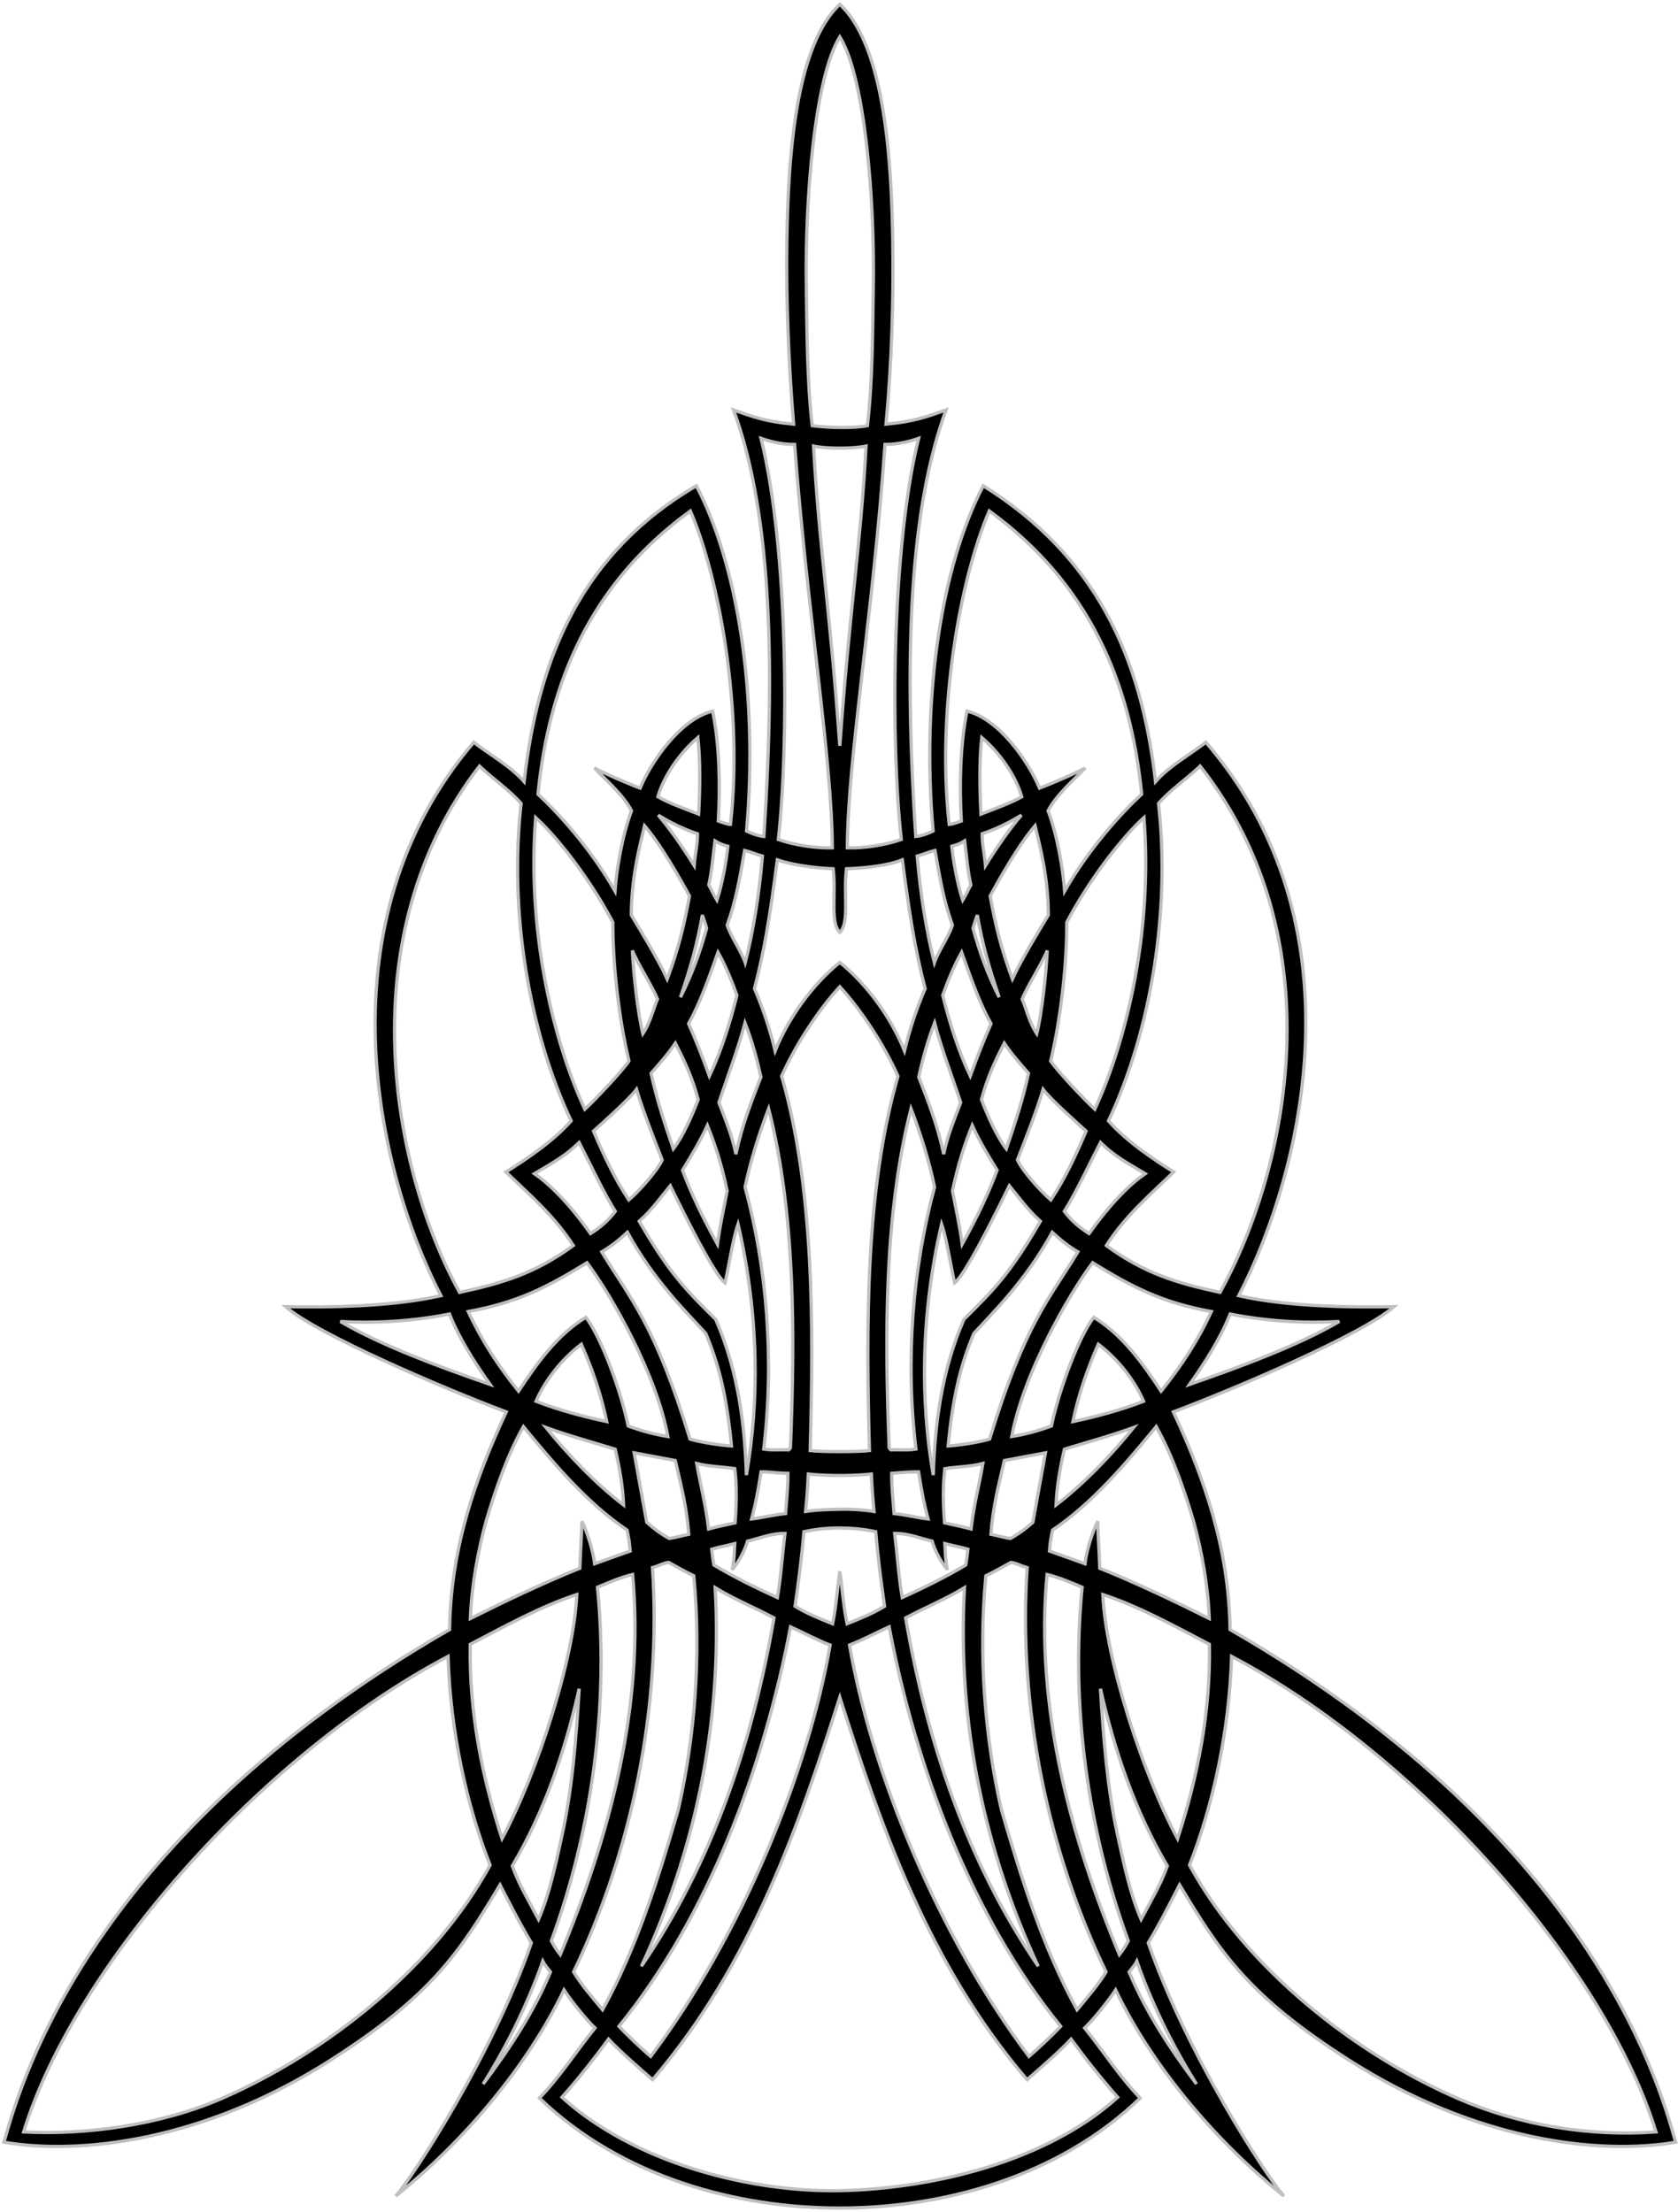 <?xml version="1.0" encoding="UTF-8"?>
<svg xmlns="http://www.w3.org/2000/svg" xmlns:xlink="http://www.w3.org/1999/xlink" width="516pt" height="680pt" viewBox="0 0 516 680" version="1.1">
<g id="surface1">
<path style=" stroke:none;fill-rule:nonzero;fill:rgb(0%,0%,0%);fill-opacity:1;" d="M 378.25 501.012 C 377.93 476.371 370.473 454.73 360.816 434.09 C 379.488 427.086 419.125 410.199 428.66 401.734 C 416.926 401.949 396.852 401.949 380.91 398.371 C 400.977 359.602 419 284 370.812 228.215 C 366.125 231.875 359.449 235.574 355.336 240.328 C 350.926 201.75 337 171 302.363 149.344 C 289.602 173.699 283.273 213.848 286.938 255.504 C 285.477 256.199 283.414 257.023 281.609 257.176 C 277.773 199 280.039 155.793 290.918 126.047 C 285.199 128.047 281.074 129.645 272.457 130.41 C 274.25 111.5 274.797 92.125 274.543 74.629 C 274.199 51.047 272.391 14.473 258.25 1.332 C 244.109 14.473 242.301 51.047 241.957 74.629 C 241.703 92.125 242.5 111.75 244.043 130.41 C 235.426 129.645 231.301 128.047 225.582 126.047 C 236.461 155.793 238.727 199 234.891 257.176 C 233.09 257.023 231.023 256.199 229.562 255.504 C 233.227 213.848 226.898 173.699 214.137 149.344 C 179 170 165.574 201.75 161.164 240.328 C 157.051 235.574 150.375 231.875 145.688 228.215 C 98.5 283.5 115.523 359.602 135.59 398.371 C 119.648 401.949 99.574 401.949 87.84 401.734 C 97.375 410.199 137.012 427.086 155.684 434.09 C 146.027 454.73 138.57 476.371 138.25 501.012 C 23.672 566.949 4.973 646.152 1.207 658.633 C 24.773 662.652 62.723 658.25 101.629 633.41 C 132.684 613.586 141.254 600.352 153.77 579.504 C 156.566 584.895 159.457 590.738 163.402 597.34 C 151.688 631.164 127.559 668.496 121.699 675.184 C 142.559 658.438 162.121 635.418 173.438 611.816 C 175.75 615.352 180.426 621.125 182.961 623.516 C 177.211 630.641 172.395 638.27 165.879 645.062 C 191.262 669.531 226.871 678.902 258.25 678.879 C 289.629 678.859 325.238 669.531 350.621 645.062 C 344.105 638.27 339.289 630.641 333.539 623.516 C 336.074 621.125 340.75 615.352 343.062 611.816 C 354.379 635.418 373.941 658.438 394.801 675.184 C 388.941 668.496 364.812 631.164 353.098 597.34 C 357.043 590.738 359.934 584.895 362.73 579.504 C 375.246 600.352 383.816 613.586 414.871 633.41 C 453.777 658.25 491.727 662.652 515.293 658.633 C 511.527 646.152 492.824 566.949 378.25 501.012 Z M 367.004 467.617 C 369.574 477.066 371.484 487.508 371.855 497.629 C 361.824 492.605 349.102 486.52 338.195 482.164 C 338 476.859 337.727 473.039 337.559 467.711 C 336.074 470.699 334.07 476.719 333.645 480.789 C 330.301 479.609 327.551 478.566 322.719 476.871 C 322.926 474.121 323.137 472.965 323.676 470.434 C 335.961 462.133 346.113 450.074 355.555 438.621 C 360.543 447.512 363.992 457.617 367.004 467.617 Z M 348.629 438.871 C 341.949 447.148 333.297 456.203 324.742 462.727 C 324.941 457.117 326.016 451.172 327.312 445.559 C 334.234 443.438 341.598 441.43 348.629 438.871 Z M 329.922 437.078 C 331.645 428.82 334.363 420.891 337.742 413.285 C 343.812 417.879 349.008 424.57 351.672 430.828 C 344.754 433.496 337.285 435.508 329.922 437.078 Z M 357.051 427.727 C 351.477 419.273 345.16 410.359 336.336 405.008 C 331.812 410.887 325.762 426.84 323.324 438.426 C 319.371 439.871 315.414 440.984 311.129 441.664 C 314.57 422.73 328.375 398.375 335.988 388.23 C 348.449 395.883 357.25 400.41 372.512 403.246 C 368.367 412.172 363.398 419.781 357.051 427.727 Z M 185.035 384.895 C 187.852 383.25 190.602 381.051 192.93 378.875 C 201.051 393.699 211.004 403.379 217.027 409.961 C 221.18 419.879 223.461 429.312 224.941 444.566 C 221.312 444.332 215.594 443.465 212.188 442.461 C 201.324 406.898 193.898 399.477 185.035 384.895 Z M 211.789 471.723 C 209.988 472.074 207.129 472.871 205.762 472.992 C 203.234 471.594 200.988 469.945 198.883 468.035 C 197.594 460.883 196.301 453.727 195.012 446.68 C 199.188 447.469 203.477 448.258 207.652 449.043 C 209.488 456.969 211.16 463.246 211.789 471.723 Z M 220.797 292.785 C 223.094 296.863 225.082 301.711 226.605 306.008 C 224.48 314.578 221.695 323.367 218.145 330.836 C 215.625 323.852 213.699 319.176 211.75 314.746 C 215.352 308.176 217.551 301.852 220.797 292.785 Z M 217.957 272.094 C 218.926 267.75 219.199 263.762 219.859 258.539 C 221.125 259.363 222.363 259.773 223.824 260.18 C 223.324 264.723 222.227 271.324 220.465 276.781 C 219.477 275.176 218.926 273.801 217.957 272.094 Z M 304.75 314.746 C 302.801 319.176 300.875 323.852 298.355 330.836 C 294.805 323.367 292.02 314.578 289.895 306.008 C 291.418 301.711 293.406 296.863 295.703 292.785 C 298.949 301.852 301.148 308.176 304.75 314.746 Z M 292.676 260.18 C 294.137 259.773 295.375 259.363 296.641 258.539 C 297.301 263.762 297.574 267.75 298.543 272.094 C 297.574 273.801 297.023 275.176 296.035 276.781 C 294.273 271.324 293.176 264.723 292.676 260.18 Z M 323.145 368.926 C 320.016 366.309 314.074 359.602 312.883 356.598 C 315.449 349.977 318.75 341.727 320.762 334.926 C 322.875 337.875 332.5 346.398 333.992 347.766 C 330.789 355.254 327.586 362.184 323.145 368.926 Z M 338.41 351.266 C 342.566 355.309 345.426 356.852 352.148 360.852 C 347.625 364 341.852 369.5 334.906 379.273 C 332.152 377.527 329.641 375.551 327.289 372.43 C 330.852 366.75 334.426 359.051 338.41 351.266 Z M 290.562 474.582 C 293.312 475.32 295.156 475.566 297.637 476.312 C 297.438 477.715 297.301 479.637 296.961 481.18 C 290.484 485.059 284.148 488.082 277.449 491.188 C 276.398 485.137 275.988 478.539 275.121 471.453 C 279.426 471.414 283.391 473.102 286.629 473.828 C 287.566 477.027 289.352 480.207 291.34 482.621 C 290.621 479.125 290.672 476.164 290.562 474.582 Z M 274.93 465.348 C 274.582 460.512 274.199 457.551 274.211 452.973 C 277.25 452.75 279.383 452.531 282.461 452.52 C 283.551 459.551 284.32 463 285.387 467.016 C 282.012 466.629 279.426 465.859 274.93 465.348 Z M 289.543 376.355 C 291.102 380.746 292.352 389.301 293.555 394.434 C 296.75 392.051 305.824 373.898 310.383 364.559 C 313.176 367.93 315.891 371.863 319.934 375.484 C 310.5 391.773 305.387 396.781 296.43 405.629 C 289.324 421.75 287.398 439.074 286.988 453.527 C 283.055 431.102 283 404.699 289.543 376.355 Z M 316.281 329.992 C 314.555 337.918 312.426 344.477 309.449 353.23 C 306.465 349.391 303.625 342.824 301.805 338.078 C 303.625 331.273 305.824 326.602 308.824 320.723 C 311.188 324.262 313.938 327.285 316.281 329.992 Z M 314.328 307.172 C 315.965 303.098 320.402 296.32 322.035 292.242 C 321.773 298.824 320.332 311.77 318.816 317.828 C 316.551 314.5 315.441 309.699 314.328 307.172 Z M 306.617 359.785 C 304.148 366.391 300.977 373.309 295.879 382.547 C 295.102 376.648 294 371.977 292.898 366.113 C 294.785 357.309 296.57 352.051 298.969 346.012 C 301.426 351.352 303.848 355.18 306.617 359.785 Z M 311.32 301.023 C 307.75 291.398 306.102 284.25 304.477 275.48 C 310.5 264.449 314.898 257.848 318.289 253.863 C 319.914 260.738 322.324 269.676 322.367 281.352 C 319.199 286.645 314.074 294.977 311.32 301.023 Z M 303.043 266.137 C 302.801 262.801 301.977 259.5 302.012 256.348 C 306.078 255.012 310.359 252.934 314.09 250.609 C 310.363 254.961 306.375 260.738 303.043 266.137 Z M 301.66 250.301 C 301.301 243.812 301.043 234.352 301.895 226.762 C 307.301 231.355 312.305 238.379 314.199 244.973 C 310.637 246.988 306.238 248.5 301.66 250.301 Z M 307.25 306.621 C 303.762 299.648 301.289 293.051 299.215 285.398 C 299.5 284.113 300.242 282.27 300.527 281.324 C 302.031 289.969 304.039 297.176 307.25 306.621 Z M 295.422 338.988 C 293.461 344.164 291.25 349.426 290.203 354.848 C 288.227 345.574 285.41 338.645 282.52 331.176 C 283.816 325.23 285.223 320.109 287.398 314.488 C 289.602 322.75 292.746 330.855 295.422 338.988 Z M 287.387 364.98 C 280.668 389.867 278.324 417.898 281.664 445.523 C 279.246 445.973 276.496 445.656 273.965 445.773 C 273.633 445.445 273.305 445.227 273.41 444.676 C 272.059 410.254 271.91 373.129 280.141 340.863 C 283 348.324 285.703 356.848 287.387 364.98 Z M 267.363 445.98 C 264.203 446.406 252.297 446.406 249.137 445.98 C 250.172 407.707 250.445 365.891 240.359 330.871 C 244.801 320.879 252.043 310.102 258.25 303.379 C 264.457 310.102 271.699 320.879 276.141 330.871 C 266.055 365.891 266.328 407.707 267.363 445.98 Z M 268.766 464.715 C 265.207 464.148 261.637 463.934 258.25 464.023 C 254.863 464.113 251.293 464.148 247.734 464.715 C 248.082 460.648 248.352 458.301 248.559 453.199 C 255.5 453.949 264.531 453.629 267.941 453.199 C 268.148 458.301 268.418 460.648 268.766 464.715 Z M 243.09 444.676 C 243.195 445.227 242.867 445.445 242.535 445.773 C 240.004 445.656 237.254 445.973 234.836 445.523 C 238.176 417.898 235.832 389.867 229.113 364.98 C 230.797 356.848 233.5 348.324 236.359 340.863 C 244.59 373.129 244.441 410.254 243.09 444.676 Z M 229.871 473.828 C 233.109 473.102 237.074 471.414 241.379 471.453 C 240.512 478.539 240.102 485.137 239.051 491.188 C 232.352 488.082 226.016 485.059 219.539 481.18 C 219.199 479.637 219.062 477.715 218.863 476.312 C 221.344 475.566 223.188 475.32 225.938 474.582 C 225.828 476.164 225.879 479.125 225.16 482.621 C 227.148 480.207 228.934 477.027 229.871 473.828 Z M 207.676 320.723 C 210.676 326.602 212.875 331.273 214.695 338.078 C 212.875 342.824 210.039 349.391 207.051 353.23 C 204.074 344.477 201.945 337.918 200.215 329.992 C 202.562 327.285 205.312 324.262 207.676 320.723 Z M 197.684 317.828 C 196.168 311.77 194.727 298.824 194.465 292.242 C 196.098 296.32 200.535 303.098 202.172 307.172 C 201.059 309.699 199.949 314.5 197.684 317.828 Z M 217.531 346.012 C 219.93 352.051 221.715 357.309 223.602 366.113 C 222.5 371.977 221.398 376.648 220.621 382.547 C 215.523 373.309 212.352 366.391 209.883 359.785 C 212.652 355.18 215.074 351.352 217.531 346.012 Z M 222.945 394.434 C 224.148 389.301 225.398 380.746 226.957 376.355 C 233.5 404.699 233.445 431.102 229.512 453.527 C 229.102 439.074 227.176 421.75 220.07 405.629 C 211.113 396.781 206 391.773 196.566 375.484 C 200.609 371.863 203.324 367.93 206.117 364.559 C 210.676 373.898 219.75 392.051 222.945 394.434 Z M 231.113 467.016 C 232.18 463 232.949 459.551 234.039 452.52 C 237.117 452.531 239.5 453 242.289 452.973 C 242.301 457.551 241.918 460.512 241.57 465.348 C 237.074 465.859 234.488 466.629 231.113 467.016 Z M 226.297 354.848 C 225.25 349.426 223.039 344.164 221.078 338.988 C 223.754 330.855 226.898 322.75 229.102 314.488 C 231.277 320.109 232.684 325.23 233.98 331.176 C 231.09 338.645 228.273 345.574 226.297 354.848 Z M 209.25 306.621 C 212.461 297.176 214.469 289.969 215.973 281.324 C 216.258 282.27 217 284.113 217.285 285.398 C 215.211 293.051 212.738 299.648 209.25 306.621 Z M 213.457 266.137 C 210.125 260.738 206.137 254.961 202.41 250.609 C 206.141 252.934 210.422 255.012 214.488 256.348 C 214.523 259.5 213.699 262.801 213.457 266.137 Z M 214.84 250.301 C 210.262 248.5 205.863 246.988 202.301 244.973 C 204.195 238.379 209.199 231.355 214.605 226.762 C 215.457 234.352 215.199 243.812 214.84 250.301 Z M 212.023 275.48 C 210.398 284.25 208.75 291.398 205.18 301.023 C 202.426 294.977 197.301 286.645 194.133 281.352 C 194.176 269.676 196.59 260.738 198.211 253.863 C 201.602 257.848 206 264.449 212.023 275.48 Z M 195.738 334.926 C 197.75 341.727 201.051 349.977 203.617 356.598 C 202.426 359.602 196.484 366.309 193.355 368.926 C 188.914 362.184 185.711 355.254 182.508 347.766 C 184 346.398 193.625 337.875 195.738 334.926 Z M 189.211 372.43 C 186.859 375.551 184.348 377.527 181.594 379.273 C 174.648 369.5 168.875 364 164.352 360.852 C 171.074 356.852 173.934 355.309 178.09 351.266 C 182.074 359.051 185.648 366.75 189.211 372.43 Z M 225.957 451.531 C 226.266 454.395 226.762 458.766 226.047 468.203 C 223.602 468.773 220.652 469.336 217.898 470.094 C 217.051 462.723 215.43 456.773 214.246 449.949 C 218.102 450.953 222.281 450.953 225.957 451.531 Z M 219.922 488.145 C 225.738 491.688 231.973 494.215 238.008 497.43 C 231.359 536.121 218.805 573.059 197.227 604.543 C 213.539 569.406 222.281 530.172 219.922 488.145 Z M 243.086 500.172 C 247.258 502.059 251.207 504.223 255.27 505.777 C 248.625 544.402 228.273 594.727 200.09 632.273 C 197.613 630.203 192.25 625.113 190.336 622.992 C 217.898 589.055 234.922 543.289 243.086 500.172 Z M 244.484 493.852 C 245.504 486.707 246.426 480.051 247.215 470.93 C 250.809 470.129 254.684 469.754 258.25 469.785 C 261.816 469.816 265.691 470.129 269.285 470.93 C 270.074 480.051 270.992 486.707 272.016 493.852 C 268.012 496.277 264.328 497.68 260.484 499.234 C 259.352 493.801 259.035 488.574 258.25 483.129 C 257.465 488.574 257.148 493.801 256.016 499.234 C 252.172 497.68 248.488 496.277 244.484 493.852 Z M 273.414 500.172 C 281.578 543.289 298.602 589.055 326.164 622.992 C 324.25 625.113 318.887 630.203 316.41 632.273 C 288.227 594.727 267.875 544.402 261.23 505.777 C 265.293 504.223 269.242 502.059 273.414 500.172 Z M 278.492 497.43 C 284.527 494.215 290.762 491.688 296.578 488.145 C 294.219 530.172 302.961 569.406 319.273 604.543 C 297.695 573.059 285.141 536.121 278.492 497.43 Z M 290.453 468.203 C 289.738 458.766 290.234 454.395 290.543 451.531 C 294.219 450.953 298.398 450.953 302.254 449.949 C 301.07 456.773 299.449 462.723 298.602 470.094 C 295.848 469.336 292.898 468.773 290.453 468.203 Z M 291.559 444.566 C 293.039 429.312 295.32 419.879 299.473 409.961 C 305.496 403.379 315.449 393.699 323.57 378.875 C 325.898 381.051 328.648 383.25 331.465 384.895 C 322.602 399.477 315.176 406.898 304.312 442.461 C 300.906 443.465 295.188 444.332 291.559 444.566 Z M 308.848 449.043 C 313.023 448.258 317.312 447.469 321.488 446.68 C 320.199 453.727 318.906 460.883 317.617 468.035 C 315.512 469.945 313.266 471.594 310.738 472.992 C 309.371 472.871 306.512 472.074 304.715 471.723 C 305.34 463.246 307.012 456.969 308.848 449.043 Z M 411.848 406.293 C 398.785 413.938 380.176 420.645 365.785 425.656 C 370.707 418.703 375.242 411.594 378.289 403.992 C 389.977 406.352 401.949 406.883 411.848 406.293 Z M 356.254 247.035 C 359.727 243 364.676 239.699 369.059 235.543 C 411 289 396.027 359.602 375.184 397.352 C 362.09 394.523 352.012 391.582 340.203 382.941 C 345.977 373.898 353.676 367.301 360.945 360.328 C 355.324 356.852 346.523 351.074 340.863 344.605 C 353.949 316.977 360 279.852 356.254 247.035 Z M 336.66 341.047 C 333.789 338.414 325.41 329.625 323.09 326.223 C 326.699 310.98 328.094 294.148 328.043 283.582 C 334.426 271.324 344.602 257.848 351.777 251.352 C 354.5 285.898 346.578 319.613 336.66 341.047 Z M 304.207 157.09 C 334.754 179.309 347.625 209.449 351.07 244.176 C 345.316 249.488 334.977 260.598 327.387 273.957 C 326.93 267.469 325.172 256.824 322.293 249.277 C 324.816 244.359 330.73 239.328 333.727 236.105 C 331.262 237.5 323.699 240.801 319.66 242.309 C 316.219 234.074 307.199 221 297.352 218.637 C 295.191 229.207 295.023 241.969 295.617 252.414 C 294.688 252.762 292.762 253.449 291.879 253.473 C 287.949 217.973 295.375 177.551 304.207 157.09 Z M 287.516 261.469 C 289.051 270.223 290.219 277.078 292.887 284.438 C 291.586 288.293 288.629 292.262 287.324 296.008 C 284.789 285.898 283 274.613 282.047 263.211 C 283.695 262.762 285.887 261.836 287.516 261.469 Z M 282.48 134.773 C 273.926 169.301 273.926 229.25 277.16 258.102 C 272.273 259.828 265.73 260.801 260.559 260.672 C 260.727 232.473 268.5 188.75 272.152 136.641 C 276.398 136.699 280.523 135.473 282.48 134.773 Z M 258.25 229.297 C 255.051 185.023 251.926 168.75 250.176 137.145 C 254.25 138 262.25 138 266.324 137.145 C 264.574 168.75 261.449 185.023 258.25 229.297 Z M 258.25 11.332 C 266.023 23.879 268.977 61.496 268.547 88.297 C 268.336 101.719 268.336 117.008 266.742 130.875 C 262.25 131.75 254.5 131.5 249.758 130.875 C 248.164 117.008 248.164 101.719 247.953 88.297 C 247.523 61.496 250.477 23.879 258.25 11.332 Z M 234.02 134.773 C 235.977 135.473 240.102 136.699 244.348 136.641 C 248.25 188.5 255.773 232.473 255.941 260.672 C 250.77 260.801 244.227 259.828 239.34 258.102 C 242.574 229.25 242.574 169.301 234.02 134.773 Z M 239.039 264.359 C 243.5 265.898 250.289 266.898 256.207 267.105 C 257.164 274.875 255.184 283.684 258.25 286.664 C 261.316 283.684 259.336 274.875 260.293 267.105 C 266.211 266.898 273 266.148 277.461 264.359 C 279.699 281.352 281.352 291.949 284.496 303.941 C 281.625 310.648 279.699 316.699 278.137 323.109 C 273.926 312.574 266.301 302.344 258.25 295.902 C 250.199 302.344 242.574 312.574 238.363 323.109 C 236.801 316.699 234.875 310.648 232.004 303.941 C 235.148 291.949 236.801 281.352 239.039 264.359 Z M 234.453 263.211 C 233.5 274.613 231.711 285.898 229.176 296.008 C 227.871 292.262 224.914 288.293 223.613 284.438 C 226.281 277.078 227.449 270.223 228.984 261.469 C 230.613 261.836 232.805 262.762 234.453 263.211 Z M 212.293 157.09 C 221.125 177.551 228.551 217.973 224.621 253.473 C 223.738 253.449 221.812 252.762 220.883 252.414 C 221.477 241.969 221.309 229.207 219.148 218.637 C 209.301 221 200.281 234.074 196.84 242.309 C 192.801 240.801 185.238 237.5 182.773 236.105 C 185.77 239.328 191.684 244.359 194.207 249.277 C 191.328 256.824 189.57 267.469 189.113 273.957 C 181.523 260.598 171.184 249.488 165.43 244.176 C 168.875 209.449 181.746 179.309 212.293 157.09 Z M 164.723 251.352 C 171.898 257.848 182.074 271.324 188.457 283.582 C 188.406 294.148 189.801 310.98 193.41 326.223 C 191.09 329.625 182.711 338.414 179.84 341.047 C 169.922 319.613 162 285.898 164.723 251.352 Z M 147.438 235.543 C 151.824 239.699 156.773 243 160.246 247.035 C 156.5 279.852 162.551 316.977 175.637 344.605 C 169.977 351.074 161.176 356.852 155.555 360.328 C 162.824 367.301 170.523 373.898 176.297 382.941 C 164.488 391.582 154.41 394.523 141.316 397.352 C 120.473 359.602 107 288 147.438 235.543 Z M 104.652 406.293 C 114.551 406.883 126.523 406.352 138.211 403.992 C 141.258 411.594 145.793 418.703 150.715 425.656 C 136.324 420.645 117.715 413.938 104.652 406.293 Z M 143.988 403.246 C 159.25 400.41 168.051 395.883 180.512 388.23 C 188.125 398.375 201.93 422.73 205.371 441.664 C 201.086 440.984 197.129 439.871 193.176 438.426 C 190.738 426.84 184.688 410.887 180.164 405.008 C 171.34 410.359 165.023 419.273 159.449 427.727 C 153.102 419.781 148.133 412.172 143.988 403.246 Z M 189.188 445.559 C 190.484 451.172 191.559 457.117 191.758 462.727 C 183.203 456.203 174.551 447.148 167.871 438.871 C 174.902 441.43 182.266 443.438 189.188 445.559 Z M 164.828 430.828 C 167.492 424.57 172.688 417.879 178.758 413.285 C 182.137 420.891 184.855 428.82 186.578 437.078 C 179.215 435.508 171.746 433.496 164.828 430.828 Z M 149.496 467.617 C 152.508 457.617 155.957 447.512 160.945 438.621 C 170.387 450.074 180.539 462.133 192.824 470.434 C 193.363 472.965 193.574 474.121 193.781 476.871 C 188.949 478.566 186.199 479.609 182.855 480.789 C 182.43 476.719 180.426 470.699 178.941 467.711 C 178.773 473.039 178.5 476.859 178.305 482.164 C 167.398 486.52 154.676 492.605 144.645 497.629 C 145.016 487.508 146.926 477.066 149.496 467.617 Z M 68.25 645.156 C 49.523 653.301 26.5 656.5 7.27 655.469 C 23.125 603.801 81.422 538.902 137.777 509.258 C 138.453 532.141 143.574 555.402 150.715 573.441 C 133.426 605.051 100.254 631.238 68.25 645.156 Z M 144.609 505.547 C 154.863 500.199 166.352 493.832 177.367 490.246 C 176.574 509.75 165.266 545.074 154.379 565.316 C 148.293 546.594 144.195 526.336 144.609 505.547 Z M 157.535 573.688 C 167.504 556.789 173.738 538.445 178.105 519.215 C 177.164 534.5 176.023 549.625 172.863 564.07 C 170.93 572.906 169.051 582.098 165.605 590.113 C 162.77 584.711 159.602 579.527 157.535 573.688 Z M 148.57 640.754 C 151.672 635.816 154.438 630.891 157.102 625.719 C 160.551 619.027 164.543 609.918 166.906 602.969 C 167.43 604.008 168.188 604.902 169.281 606.297 C 164.062 618.707 156.863 629.676 148.57 640.754 Z M 172.277 600.973 C 170.938 599.266 170.113 597.82 169.539 596.727 C 182.074 562.551 187.301 524.324 183.734 488 C 186.816 486.691 191.223 484.836 194.523 484.078 C 198.316 525.125 187.023 565.574 172.277 600.973 Z M 176.379 606.273 C 194.238 569.273 203.523 524.875 200.641 481.961 C 202.953 481.309 203.801 480.602 205.621 480.367 C 207.379 481.363 211.473 483.598 213.336 484.484 C 215.656 508.805 213.688 533.988 208.535 556.516 C 202.398 577.613 195.82 598.816 185.293 617.914 C 182.117 614.051 178.773 610.266 176.379 606.273 Z M 343.691 644.816 C 321.816 664.641 286.551 672.977 258.25 673.52 C 229.949 674.059 194.684 664.641 172.809 644.816 C 177.949 639 182.703 632.973 187.129 626.941 C 190.41 630.473 196.375 635.703 200.672 639.414 C 231.301 603.527 245.66 561.18 258.25 521.852 C 270.84 561.18 285.199 603.527 315.828 639.414 C 320.125 635.703 326.09 630.473 329.371 626.941 C 333.797 632.973 338.551 639 343.691 644.816 Z M 331.207 617.914 C 320.68 598.816 314.102 577.613 307.965 556.516 C 302.812 533.988 300.844 508.805 303.164 484.484 C 305.027 483.598 309.121 481.363 310.879 480.367 C 312.699 480.602 313.547 481.309 315.859 481.961 C 312.977 524.875 322.262 569.273 340.121 606.273 C 337.727 610.266 334.383 614.051 331.207 617.914 Z M 344.223 600.973 C 329.477 565.574 318.184 525.125 321.977 484.078 C 325.277 484.836 329.684 486.691 332.766 488 C 329.199 524.324 334.426 562.551 346.961 596.727 C 346.387 597.82 345.562 599.266 344.223 600.973 Z M 359.398 625.719 C 362.062 630.891 364.828 635.816 367.93 640.754 C 359.637 629.676 352.438 618.707 347.219 606.297 C 348.312 604.902 349.07 604.008 349.594 602.969 C 351.957 609.918 355.949 619.027 359.398 625.719 Z M 350.895 590.113 C 347.449 582.098 345.57 572.906 343.637 564.07 C 340.477 549.625 339.336 534.5 338.395 519.215 C 342.762 538.445 348.996 556.789 358.969 573.688 C 356.898 579.527 353.73 584.711 350.895 590.113 Z M 362.121 565.316 C 351.234 545.074 339.926 509.75 339.133 490.246 C 350.148 493.832 361.637 500.199 371.891 505.547 C 372.305 526.336 368.207 546.594 362.121 565.316 Z M 448.246 645.156 C 416.246 631.238 383.074 605.051 365.785 573.441 C 372.926 555.402 378.047 532.141 378.723 509.258 C 435.074 538.902 493.375 603.801 509.23 655.469 C 488.5 657 466.977 653.301 448.246 645.156 "/>
<path style="fill:none;stroke-width:10;stroke-linecap:butt;stroke-linejoin:miter;stroke:rgb(75%,75%,75%);stroke-opacity:1;stroke-miterlimit:4;" d="M 3782.5 1789.883 C 3779.297 2036.289 3704.727 2252.695 3608.164 2459.102 C 3794.883 2529.141 4191.25 2698.008 4286.602 2782.656 C 4169.258 2780.508 3968.516 2780.508 3809.102 2816.289 C 4009.766 3203.984 4190 3960 3708.125 4517.852 C 3661.25 4481.25 3594.492 4444.258 3553.359 4396.719 C 3509.258 4782.5 3370 5090 3023.633 5306.562 C 2896.016 5063.008 2832.734 4661.523 2869.375 4244.961 C 2854.766 4238.008 2834.141 4229.766 2816.094 4228.242 C 2777.734 4810 2800.391 5242.07 2909.18 5539.531 C 2851.992 5519.531 2810.742 5503.555 2724.57 5495.898 C 2742.5 5685 2747.969 5878.75 2745.43 6053.711 C 2741.992 6289.531 2723.906 6655.273 2582.5 6786.68 C 2441.094 6655.273 2423.008 6289.531 2419.57 6053.711 C 2417.031 5878.75 2425 5682.5 2440.43 5495.898 C 2354.258 5503.555 2313.008 5519.531 2255.82 5539.531 C 2364.609 5242.07 2387.266 4810 2348.906 4228.242 C 2330.898 4229.766 2310.234 4238.008 2295.625 4244.961 C 2332.266 4661.523 2268.984 5063.008 2141.367 5306.562 C 1790 5100 1655.742 4782.5 1611.641 4396.719 C 1570.508 4444.258 1503.75 4481.25 1456.875 4517.852 C 985 3965 1155.234 3203.984 1355.898 2816.289 C 1196.484 2780.508 995.742 2780.508 878.398 2782.656 C 973.75 2698.008 1370.117 2529.141 1556.836 2459.102 C 1460.273 2252.695 1385.703 2036.289 1382.5 1789.883 C 236.719 1130.508 49.727 338.477 12.07 213.672 C 247.734 173.477 627.227 217.5 1016.289 465.898 C 1326.836 664.141 1412.539 796.484 1537.695 1004.961 C 1565.664 951.055 1594.57 892.617 1634.023 826.602 C 1516.875 488.359 1275.586 115.039 1216.992 48.164 C 1425.586 215.625 1621.211 445.82 1734.375 681.836 C 1757.5 646.484 1804.258 588.75 1829.609 564.844 C 1772.109 493.594 1723.945 417.305 1658.789 349.375 C 1912.617 104.688 2268.711 10.977 2582.5 11.211 C 2896.289 11.406 3252.383 104.688 3506.211 349.375 C 3441.055 417.305 3392.891 493.594 3335.391 564.844 C 3360.742 588.75 3407.5 646.484 3430.625 681.836 C 3543.789 445.82 3739.414 215.625 3948.008 48.164 C 3889.414 115.039 3648.125 488.359 3530.977 826.602 C 3570.43 892.617 3599.336 951.055 3627.305 1004.961 C 3752.461 796.484 3838.164 664.141 4148.711 465.898 C 4537.773 217.5 4917.266 173.477 5152.93 213.672 C 5115.273 338.477 4928.242 1130.508 3782.5 1789.883 Z M 3670.039 2123.828 C 3695.742 2029.336 3714.844 1924.922 3718.555 1823.711 C 3618.242 1873.945 3491.016 1934.805 3381.953 1978.359 C 3380 2031.406 3377.266 2069.609 3375.586 2122.891 C 3360.742 2093.008 3340.703 2032.812 3336.445 1992.109 C 3303.008 2003.906 3275.508 2014.336 3227.188 2031.289 C 3229.258 2058.789 3231.367 2070.352 3236.758 2095.664 C 3359.609 2178.672 3461.133 2299.258 3555.547 2413.789 C 3605.43 2324.883 3639.922 2223.828 3670.039 2123.828 Z M 3486.289 2411.289 C 3419.492 2328.516 3332.969 2237.969 3247.422 2172.734 C 3249.414 2228.828 3260.156 2288.281 3273.125 2344.414 C 3342.344 2365.625 3415.977 2385.703 3486.289 2411.289 Z M 3299.219 2429.219 C 3316.445 2511.797 3343.633 2591.094 3377.422 2667.148 C 3438.125 2621.211 3490.078 2554.297 3516.719 2491.719 C 3447.539 2465.039 3372.852 2444.922 3299.219 2429.219 Z M 3570.508 2522.734 C 3514.766 2607.266 3451.602 2696.406 3363.359 2749.922 C 3318.125 2691.133 3257.617 2531.602 3233.242 2415.742 C 3193.711 2401.289 3154.141 2390.156 3111.289 2383.359 C 3145.703 2572.695 3283.75 2816.25 3359.883 2917.695 C 3484.492 2841.172 3572.5 2795.898 3725.117 2767.539 C 3683.672 2678.281 3633.984 2602.188 3570.508 2522.734 Z M 1850.352 2951.055 C 1878.516 2967.5 1906.016 2989.492 1929.297 3011.25 C 2010.508 2863.008 2110.039 2766.211 2170.273 2700.391 C 2211.797 2601.211 2234.609 2506.875 2249.414 2354.336 C 2213.125 2356.68 2155.938 2365.352 2121.875 2375.391 C 2013.242 2731.016 1938.984 2805.234 1850.352 2951.055 Z M 2117.891 2082.773 C 2099.883 2079.258 2071.289 2071.289 2057.617 2070.078 C 2032.344 2084.062 2009.883 2100.547 1988.828 2119.648 C 1975.938 2191.172 1963.008 2262.734 1950.117 2333.203 C 1991.875 2325.312 2034.766 2317.422 2076.523 2309.57 C 2094.883 2230.312 2111.602 2167.539 2117.891 2082.773 Z M 2207.969 3872.148 C 2230.938 3831.367 2250.82 3782.891 2266.055 3739.922 C 2244.805 3654.219 2216.953 3566.328 2181.445 3491.641 C 2156.25 3561.484 2136.992 3608.242 2117.5 3652.539 C 2153.516 3718.242 2175.508 3781.484 2207.969 3872.148 Z M 2179.57 4079.062 C 2189.258 4122.5 2191.992 4162.383 2198.594 4214.609 C 2211.25 4206.367 2223.633 4202.266 2238.242 4198.203 C 2233.242 4152.773 2222.266 4086.758 2204.648 4032.188 C 2194.766 4048.242 2189.258 4061.992 2179.57 4079.062 Z M 3047.5 3652.539 C 3028.008 3608.242 3008.75 3561.484 2983.555 3491.641 C 2948.047 3566.328 2920.195 3654.219 2898.945 3739.922 C 2914.18 3782.891 2934.062 3831.367 2957.031 3872.148 C 2989.492 3781.484 3011.484 3718.242 3047.5 3652.539 Z M 2926.758 4198.203 C 2941.367 4202.266 2953.75 4206.367 2966.406 4214.609 C 2973.008 4162.383 2975.742 4122.5 2985.43 4079.062 C 2975.742 4061.992 2970.234 4048.242 2960.352 4032.188 C 2942.734 4086.758 2931.758 4152.773 2926.758 4198.203 Z M 3231.445 3110.742 C 3200.156 3136.914 3140.742 3203.984 3128.828 3234.023 C 3154.492 3300.234 3187.5 3382.734 3207.617 3450.742 C 3228.75 3421.25 3325 3336.016 3339.922 3322.344 C 3307.891 3247.461 3275.859 3178.164 3231.445 3110.742 Z M 3384.102 3287.344 C 3425.664 3246.914 3454.258 3231.484 3521.484 3191.484 C 3476.25 3160 3418.516 3105 3349.062 3007.266 C 3321.523 3024.727 3296.406 3044.492 3272.891 3075.703 C 3308.516 3132.5 3344.258 3209.492 3384.102 3287.344 Z M 2905.625 2054.18 C 2933.125 2046.797 2951.562 2044.336 2976.367 2036.875 C 2974.375 2022.852 2973.008 2003.633 2969.609 1988.203 C 2904.844 1949.414 2841.484 1919.18 2774.492 1888.125 C 2763.984 1948.633 2759.883 2014.609 2751.211 2085.469 C 2794.258 2085.859 2833.906 2068.984 2866.289 2061.719 C 2875.664 2029.727 2893.516 1997.93 2913.398 1973.789 C 2906.211 2008.75 2906.719 2038.359 2905.625 2054.18 Z M 2749.297 2146.523 C 2745.82 2194.883 2741.992 2224.492 2742.109 2270.273 C 2772.5 2272.5 2793.828 2274.688 2824.609 2274.805 C 2835.508 2204.492 2843.203 2170 2853.867 2129.844 C 2820.117 2133.711 2794.258 2141.406 2749.297 2146.523 Z M 2895.43 3036.445 C 2911.016 2992.539 2923.516 2906.992 2935.547 2855.664 C 2967.5 2879.492 3058.242 3061.016 3103.828 3154.414 C 3131.758 3120.703 3158.906 3081.367 3199.336 3045.156 C 3105 2882.266 3053.867 2832.188 2964.297 2743.711 C 2893.242 2582.5 2873.984 2409.258 2869.883 2264.727 C 2830.547 2488.984 2830 2753.008 2895.43 3036.445 Z M 3162.812 3500.078 C 3145.547 3420.82 3124.258 3355.234 3094.492 3267.695 C 3064.648 3306.094 3036.25 3371.758 3018.047 3419.219 C 3036.25 3487.266 3058.242 3533.984 3088.242 3592.773 C 3111.875 3557.383 3139.375 3527.148 3162.812 3500.078 Z M 3143.281 3728.281 C 3159.648 3769.023 3204.023 3836.797 3220.352 3877.578 C 3217.734 3811.758 3203.32 3682.305 3188.164 3621.719 C 3165.508 3655 3154.414 3703.008 3143.281 3728.281 Z M 3066.172 3202.148 C 3041.484 3136.094 3009.766 3066.914 2958.789 2974.531 C 2951.016 3033.516 2940 3080.234 2928.984 3138.867 C 2947.852 3226.914 2965.703 3279.492 2989.688 3339.883 C 3014.258 3286.484 3038.477 3248.203 3066.172 3202.148 Z M 3113.203 3789.766 C 3077.5 3886.016 3061.016 3957.5 3044.766 4045.195 C 3105 4155.508 3148.984 4221.523 3182.891 4261.367 C 3199.141 4192.617 3223.242 4103.242 3223.672 3986.484 C 3191.992 3933.555 3140.742 3850.234 3113.203 3789.766 Z M 3030.43 4138.633 C 3028.008 4171.992 3019.766 4205 3020.117 4236.523 C 3060.781 4249.883 3103.594 4270.664 3140.898 4293.906 C 3103.633 4250.391 3063.75 4192.617 3030.43 4138.633 Z M 3016.602 4296.992 C 3013.008 4361.875 3010.43 4456.484 3018.945 4532.383 C 3073.008 4486.445 3123.047 4416.211 3141.992 4350.273 C 3106.367 4330.117 3062.383 4315 3016.602 4296.992 Z M 3072.5 3733.789 C 3037.617 3803.516 3012.891 3869.492 2992.148 3946.016 C 2995 3958.867 3002.422 3977.305 3005.273 3986.758 C 3020.312 3900.312 3040.391 3828.242 3072.5 3733.789 Z M 2954.219 3410.117 C 2934.609 3358.359 2912.5 3305.742 2902.031 3251.523 C 2882.266 3344.258 2854.102 3413.555 2825.195 3488.242 C 2838.164 3547.695 2852.227 3598.906 2873.984 3655.117 C 2896.016 3572.5 2927.461 3491.445 2954.219 3410.117 Z M 2873.867 3150.195 C 2806.68 2901.328 2783.242 2621.016 2816.641 2344.766 C 2792.461 2340.273 2764.961 2343.438 2739.648 2342.266 C 2736.328 2345.547 2733.047 2347.734 2734.102 2353.242 C 2720.586 2697.461 2719.102 3068.711 2801.406 3391.367 C 2830 3316.758 2857.031 3231.523 2873.867 3150.195 Z M 2673.633 2340.195 C 2642.031 2335.938 2522.969 2335.938 2491.367 2340.195 C 2501.719 2722.93 2504.453 3141.094 2403.594 3491.289 C 2448.008 3591.211 2520.43 3698.984 2582.5 3766.211 C 2644.57 3698.984 2716.992 3591.211 2761.406 3491.289 C 2660.547 3141.094 2663.281 2722.93 2673.633 2340.195 Z M 2687.656 2152.852 C 2652.07 2158.516 2616.367 2160.664 2582.5 2159.766 C 2548.633 2158.867 2512.93 2158.516 2477.344 2152.852 C 2480.82 2193.516 2483.516 2216.992 2485.586 2268.008 C 2555 2260.508 2645.312 2263.711 2679.414 2268.008 C 2681.484 2216.992 2684.18 2193.516 2687.656 2152.852 Z M 2430.898 2353.242 C 2431.953 2347.734 2428.672 2345.547 2425.352 2342.266 C 2400.039 2343.438 2372.539 2340.273 2348.359 2344.766 C 2381.758 2621.016 2358.32 2901.328 2291.133 3150.195 C 2307.969 3231.523 2335 3316.758 2363.594 3391.367 C 2445.898 3068.711 2444.414 2697.461 2430.898 2353.242 Z M 2298.711 2061.719 C 2331.094 2068.984 2370.742 2085.859 2413.789 2085.469 C 2405.117 2014.609 2401.016 1948.633 2390.508 1888.125 C 2323.516 1919.18 2260.156 1949.414 2195.391 1988.203 C 2191.992 2003.633 2190.625 2022.852 2188.633 2036.875 C 2213.438 2044.336 2231.875 2046.797 2259.375 2054.18 C 2258.281 2038.359 2258.789 2008.75 2251.602 1973.789 C 2271.484 1997.93 2289.336 2029.727 2298.711 2061.719 Z M 2076.758 3592.773 C 2106.758 3533.984 2128.75 3487.266 2146.953 3419.219 C 2128.75 3371.758 2100.391 3306.094 2070.508 3267.695 C 2040.742 3355.234 2019.453 3420.82 2002.148 3500.078 C 2025.625 3527.148 2053.125 3557.383 2076.758 3592.773 Z M 1976.836 3621.719 C 1961.68 3682.305 1947.266 3811.758 1944.648 3877.578 C 1960.977 3836.797 2005.352 3769.023 2021.719 3728.281 C 2010.586 3703.008 1999.492 3655 1976.836 3621.719 Z M 2175.312 3339.883 C 2199.297 3279.492 2217.148 3226.914 2236.016 3138.867 C 2225 3080.234 2213.984 3033.516 2206.211 2974.531 C 2155.234 3066.914 2123.516 3136.094 2098.828 3202.148 C 2126.523 3248.203 2150.742 3286.484 2175.312 3339.883 Z M 2229.453 2855.664 C 2241.484 2906.992 2253.984 2992.539 2269.57 3036.445 C 2335 2753.008 2334.453 2488.984 2295.117 2264.727 C 2291.016 2409.258 2271.758 2582.5 2200.703 2743.711 C 2111.133 2832.188 2060 2882.266 1965.664 3045.156 C 2006.094 3081.367 2033.242 3120.703 2061.172 3154.414 C 2106.758 3061.016 2197.5 2879.492 2229.453 2855.664 Z M 2311.133 2129.844 C 2321.797 2170 2329.492 2204.492 2340.391 2274.805 C 2371.172 2274.688 2395 2270 2422.891 2270.273 C 2423.008 2224.492 2419.18 2194.883 2415.703 2146.523 C 2370.742 2141.406 2344.883 2133.711 2311.133 2129.844 Z M 2262.969 3251.523 C 2252.5 3305.742 2230.391 3358.359 2210.781 3410.117 C 2237.539 3491.445 2268.984 3572.5 2291.016 3655.117 C 2312.773 3598.906 2326.836 3547.695 2339.805 3488.242 C 2310.898 3413.555 2282.734 3344.258 2262.969 3251.523 Z M 2092.5 3733.789 C 2124.609 3828.242 2144.688 3900.312 2159.727 3986.758 C 2162.578 3977.305 2170 3958.867 2172.852 3946.016 C 2152.109 3869.492 2127.383 3803.516 2092.5 3733.789 Z M 2134.57 4138.633 C 2101.25 4192.617 2061.367 4250.391 2024.102 4293.906 C 2061.406 4270.664 2104.219 4249.883 2144.883 4236.523 C 2145.234 4205 2136.992 4171.992 2134.57 4138.633 Z M 2148.398 4296.992 C 2102.617 4315 2058.633 4330.117 2023.008 4350.273 C 2041.953 4416.211 2091.992 4486.445 2146.055 4532.383 C 2154.57 4456.484 2151.992 4361.875 2148.398 4296.992 Z M 2120.234 4045.195 C 2103.984 3957.5 2087.5 3886.016 2051.797 3789.766 C 2024.258 3850.234 1973.008 3933.555 1941.328 3986.484 C 1941.758 4103.242 1965.898 4192.617 1982.109 4261.367 C 2016.016 4221.523 2060 4155.508 2120.234 4045.195 Z M 1957.383 3450.742 C 1977.5 3382.734 2010.508 3300.234 2036.172 3234.023 C 2024.258 3203.984 1964.844 3136.914 1933.555 3110.742 C 1889.141 3178.164 1857.109 3247.461 1825.078 3322.344 C 1840 3336.016 1936.25 3421.25 1957.383 3450.742 Z M 1892.109 3075.703 C 1868.594 3044.492 1843.477 3024.727 1815.938 3007.266 C 1746.484 3105 1688.75 3160 1643.516 3191.484 C 1710.742 3231.484 1739.336 3246.914 1780.898 3287.344 C 1820.742 3209.492 1856.484 3132.5 1892.109 3075.703 Z M 2259.57 2284.688 C 2262.656 2256.055 2267.617 2212.344 2260.469 2117.969 C 2236.016 2112.266 2206.523 2106.641 2178.984 2099.062 C 2170.508 2172.773 2154.297 2232.266 2142.461 2300.508 C 2181.016 2290.469 2222.812 2290.469 2259.57 2284.688 Z M 2199.219 1918.555 C 2257.383 1883.125 2319.727 1857.852 2380.078 1825.703 C 2313.594 1438.789 2188.047 1069.414 1972.266 754.57 C 2135.391 1105.938 2222.812 1498.281 2199.219 1918.555 Z M 2430.859 1798.281 C 2472.578 1779.414 2512.07 1757.773 2552.695 1742.227 C 2486.25 1355.977 2282.734 852.734 2000.898 477.266 C 1976.133 497.969 1922.5 548.867 1903.359 570.078 C 2178.984 909.453 2349.219 1367.109 2430.859 1798.281 Z M 2444.844 1861.484 C 2455.039 1932.93 2464.258 1999.492 2472.148 2090.703 C 2508.086 2098.711 2546.836 2102.461 2582.5 2102.148 C 2618.164 2101.836 2656.914 2098.711 2692.852 2090.703 C 2700.742 1999.492 2709.922 1932.93 2720.156 1861.484 C 2680.117 1837.227 2643.281 1823.203 2604.844 1807.656 C 2593.516 1861.992 2590.352 1914.258 2582.5 1968.711 C 2574.648 1914.258 2571.484 1861.992 2560.156 1807.656 C 2521.719 1823.203 2484.883 1837.227 2444.844 1861.484 Z M 2734.141 1798.281 C 2815.781 1367.109 2986.016 909.453 3261.641 570.078 C 3242.5 548.867 3188.867 497.969 3164.102 477.266 C 2882.266 852.734 2678.75 1355.977 2612.305 1742.227 C 2652.93 1757.773 2692.422 1779.414 2734.141 1798.281 Z M 2784.922 1825.703 C 2845.273 1857.852 2907.617 1883.125 2965.781 1918.555 C 2942.188 1498.281 3029.609 1105.938 3192.734 754.57 C 2976.953 1069.414 2851.406 1438.789 2784.922 1825.703 Z M 2904.531 2117.969 C 2897.383 2212.344 2902.344 2256.055 2905.43 2284.688 C 2942.188 2290.469 2983.984 2290.469 3022.539 2300.508 C 3010.703 2232.266 2994.492 2172.773 2986.016 2099.062 C 2958.477 2106.641 2928.984 2112.266 2904.531 2117.969 Z M 2915.586 2354.336 C 2930.391 2506.875 2953.203 2601.211 2994.727 2700.391 C 3054.961 2766.211 3154.492 2863.008 3235.703 3011.25 C 3258.984 2989.492 3286.484 2967.5 3314.648 2951.055 C 3226.016 2805.234 3151.758 2731.016 3043.125 2375.391 C 3009.062 2365.352 2951.875 2356.68 2915.586 2354.336 Z M 3088.477 2309.57 C 3130.234 2317.422 3173.125 2325.312 3214.883 2333.203 C 3201.992 2262.734 3189.062 2191.172 3176.172 2119.648 C 3155.117 2100.547 3132.656 2084.062 3107.383 2070.078 C 3093.711 2071.289 3065.117 2079.258 3047.148 2082.773 C 3053.398 2167.539 3070.117 2230.312 3088.477 2309.57 Z M 4118.477 2737.07 C 3987.852 2660.625 3801.758 2593.555 3657.852 2543.438 C 3707.07 2612.969 3752.422 2684.062 3782.891 2760.078 C 3899.766 2736.484 4019.492 2731.172 4118.477 2737.07 Z M 3562.539 4329.648 C 3597.266 4370 3646.758 4403.008 3690.586 4444.57 C 4110 3910 3960.273 3203.984 3751.836 2826.484 C 3620.898 2854.766 3520.117 2884.18 3402.031 2970.586 C 3459.766 3061.016 3536.758 3126.992 3609.453 3196.719 C 3553.242 3231.484 3465.234 3289.258 3408.633 3353.945 C 3539.492 3630.234 3600 4001.484 3562.539 4329.648 Z M 3366.602 3389.531 C 3337.891 3415.859 3254.102 3503.75 3230.898 3537.773 C 3266.992 3690.195 3280.938 3858.516 3280.43 3964.18 C 3344.258 4086.758 3446.016 4221.523 3517.773 4286.484 C 3545 3941.016 3465.781 3603.867 3366.602 3389.531 Z M 3042.07 5229.102 C 3347.539 5006.914 3476.25 4705.508 3510.703 4358.242 C 3453.164 4305.117 3349.766 4194.023 3273.867 4060.43 C 3269.297 4125.312 3251.719 4231.758 3222.93 4307.227 C 3248.164 4356.406 3307.305 4406.719 3337.266 4438.945 C 3312.617 4425 3236.992 4391.992 3196.602 4376.914 C 3162.188 4459.258 3071.992 4590 2973.516 4613.633 C 2951.914 4507.93 2950.234 4380.312 2956.172 4275.859 C 2946.875 4272.383 2927.617 4265.508 2918.789 4265.273 C 2879.492 4620.273 2953.75 5024.492 3042.07 5229.102 Z M 2875.156 4185.312 C 2890.508 4097.773 2902.188 4029.219 2928.867 3955.625 C 2915.859 3917.07 2886.289 3877.383 2873.242 3839.922 C 2847.891 3941.016 2830 4053.867 2820.469 4167.891 C 2836.953 4172.383 2858.867 4181.641 2875.156 4185.312 Z M 2824.805 5452.266 C 2739.258 5106.992 2739.258 4507.5 2771.602 4218.984 C 2722.734 4201.719 2657.305 4191.992 2605.586 4193.281 C 2607.266 4475.273 2685 4912.5 2721.523 5433.594 C 2763.984 5433.008 2805.234 5445.273 2824.805 5452.266 Z M 2582.5 4507.031 C 2550.508 4949.766 2519.258 5112.5 2501.758 5428.555 C 2542.5 5420 2622.5 5420 2663.242 5428.555 C 2645.742 5112.5 2614.492 4949.766 2582.5 4507.031 Z M 2582.5 6686.68 C 2660.234 6561.211 2689.766 6185.039 2685.469 5917.031 C 2683.359 5782.812 2683.359 5629.922 2667.422 5491.25 C 2622.5 5482.5 2545 5485 2497.578 5491.25 C 2481.641 5629.922 2481.641 5782.812 2479.531 5917.031 C 2475.234 6185.039 2504.766 6561.211 2582.5 6686.68 Z M 2340.195 5452.266 C 2359.766 5445.273 2401.016 5433.008 2443.477 5433.594 C 2482.5 4915 2557.734 4475.273 2559.414 4193.281 C 2507.695 4191.992 2442.266 4201.719 2393.398 4218.984 C 2425.742 4507.5 2425.742 5106.992 2340.195 5452.266 Z M 2390.391 4156.406 C 2435 4141.016 2502.891 4131.016 2562.07 4128.945 C 2571.641 4051.25 2551.836 3963.164 2582.5 3933.359 C 2613.164 3963.164 2593.359 4051.25 2602.93 4128.945 C 2662.109 4131.016 2730 4138.516 2774.609 4156.406 C 2796.992 3986.484 2813.516 3880.508 2844.961 3760.586 C 2816.25 3693.516 2796.992 3633.008 2781.367 3568.906 C 2739.258 3674.258 2663.008 3776.562 2582.5 3840.977 C 2501.992 3776.562 2425.742 3674.258 2383.633 3568.906 C 2368.008 3633.008 2348.75 3693.516 2320.039 3760.586 C 2351.484 3880.508 2368.008 3986.484 2390.391 4156.406 Z M 2344.531 4167.891 C 2335 4053.867 2317.109 3941.016 2291.758 3839.922 C 2278.711 3877.383 2249.141 3917.07 2236.133 3955.625 C 2262.812 4029.219 2274.492 4097.773 2289.844 4185.312 C 2306.133 4181.641 2328.047 4172.383 2344.531 4167.891 Z M 2122.93 5229.102 C 2211.25 5024.492 2285.508 4620.273 2246.211 4265.273 C 2237.383 4265.508 2218.125 4272.383 2208.828 4275.859 C 2214.766 4380.312 2213.086 4507.93 2191.484 4613.633 C 2093.008 4590 2002.812 4459.258 1968.398 4376.914 C 1928.008 4391.992 1852.383 4425 1827.734 4438.945 C 1857.695 4406.719 1916.836 4356.406 1942.07 4307.227 C 1913.281 4231.758 1895.703 4125.312 1891.133 4060.43 C 1815.234 4194.023 1711.836 4305.117 1654.297 4358.242 C 1688.75 4705.508 1817.461 5006.914 2122.93 5229.102 Z M 1647.227 4286.484 C 1718.984 4221.523 1820.742 4086.758 1884.57 3964.18 C 1884.062 3858.516 1898.008 3690.195 1934.102 3537.773 C 1910.898 3503.75 1827.109 3415.859 1798.398 3389.531 C 1699.219 3603.867 1620 3941.016 1647.227 4286.484 Z M 1474.375 4444.57 C 1518.242 4403.008 1567.734 4370 1602.461 4329.648 C 1565 4001.484 1625.508 3630.234 1756.367 3353.945 C 1699.766 3289.258 1611.758 3231.484 1555.547 3196.719 C 1628.242 3126.992 1705.234 3061.016 1762.969 2970.586 C 1644.883 2884.18 1544.102 2854.766 1413.164 2826.484 C 1204.727 3203.984 1070 3920 1474.375 4444.57 Z M 1046.523 2737.07 C 1145.508 2731.172 1265.234 2736.484 1382.109 2760.078 C 1412.578 2684.062 1457.93 2612.969 1507.148 2543.438 C 1363.242 2593.555 1177.148 2660.625 1046.523 2737.07 Z M 1439.883 2767.539 C 1592.5 2795.898 1680.508 2841.172 1805.117 2917.695 C 1881.25 2816.25 2019.297 2572.695 2053.711 2383.359 C 2010.859 2390.156 1971.289 2401.289 1931.758 2415.742 C 1907.383 2531.602 1846.875 2691.133 1801.641 2749.922 C 1713.398 2696.406 1650.234 2607.266 1594.492 2522.734 C 1531.016 2602.188 1481.328 2678.281 1439.883 2767.539 Z M 1891.875 2344.414 C 1904.844 2288.281 1915.586 2228.828 1917.578 2172.734 C 1832.031 2237.969 1745.508 2328.516 1678.711 2411.289 C 1749.023 2385.703 1822.656 2365.625 1891.875 2344.414 Z M 1648.281 2491.719 C 1674.922 2554.297 1726.875 2621.211 1787.578 2667.148 C 1821.367 2591.094 1848.555 2511.797 1865.781 2429.219 C 1792.148 2444.922 1717.461 2465.039 1648.281 2491.719 Z M 1494.961 2123.828 C 1525.078 2223.828 1559.57 2324.883 1609.453 2413.789 C 1703.867 2299.258 1805.391 2178.672 1928.242 2095.664 C 1933.633 2070.352 1935.742 2058.789 1937.812 2031.289 C 1889.492 2014.336 1861.992 2003.906 1828.555 1992.109 C 1824.297 2032.812 1804.258 2093.008 1789.414 2122.891 C 1787.734 2069.609 1785 2031.406 1783.047 1978.359 C 1673.984 1934.805 1546.758 1873.945 1446.445 1823.711 C 1450.156 1924.922 1469.258 2029.336 1494.961 2123.828 Z M 682.5 348.438 C 495.234 266.992 265 235 72.695 245.312 C 231.25 761.992 814.219 1410.977 1377.773 1707.422 C 1384.531 1478.594 1435.742 1245.977 1507.148 1065.586 C 1334.258 749.492 1002.539 487.617 682.5 348.438 Z M 1446.094 1744.531 C 1548.633 1798.008 1663.516 1861.68 1773.672 1897.539 C 1765.742 1702.5 1652.656 1349.258 1543.789 1146.836 C 1482.93 1334.062 1441.953 1536.641 1446.094 1744.531 Z M 1575.352 1063.125 C 1675.039 1232.109 1737.383 1415.547 1781.055 1607.852 C 1771.641 1455 1760.234 1303.75 1728.633 1159.297 C 1709.297 1070.938 1690.508 979.023 1656.055 898.867 C 1627.695 952.891 1596.016 1004.727 1575.352 1063.125 Z M 1485.703 392.461 C 1516.719 441.836 1544.375 491.094 1571.016 542.812 C 1605.508 609.727 1645.43 700.82 1669.062 770.312 C 1674.297 759.922 1681.875 750.977 1692.812 737.031 C 1640.625 612.93 1568.633 503.242 1485.703 392.461 Z M 1722.773 790.273 C 1709.375 807.344 1701.133 821.797 1695.391 832.734 C 1820.742 1174.492 1873.008 1556.758 1837.344 1920 C 1868.164 1933.086 1912.227 1951.641 1945.234 1959.219 C 1983.164 1548.75 1870.234 1144.258 1722.773 790.273 Z M 1763.789 737.266 C 1942.383 1107.266 2035.234 1551.25 2006.406 1980.391 C 2029.531 1986.914 2038.008 1993.984 2056.211 1996.328 C 2073.789 1986.367 2114.727 1964.023 2133.359 1955.156 C 2156.562 1711.953 2136.875 1460.117 2085.352 1234.844 C 2023.984 1023.867 1958.203 811.836 1852.93 620.859 C 1821.172 659.492 1787.734 697.344 1763.789 737.266 Z M 3436.914 351.836 C 3218.164 153.594 2865.508 70.234 2582.5 64.805 C 2299.492 59.414 1946.836 153.594 1728.086 351.836 C 1779.492 410 1827.031 470.273 1871.289 530.586 C 1904.102 495.273 1963.75 442.969 2006.719 405.859 C 2313.008 764.727 2456.602 1188.203 2582.5 1581.484 C 2708.398 1188.203 2851.992 764.727 3158.281 405.859 C 3201.25 442.969 3260.898 495.273 3293.711 530.586 C 3337.969 470.273 3385.508 410 3436.914 351.836 Z M 3312.07 620.859 C 3206.797 811.836 3141.016 1023.867 3079.648 1234.844 C 3028.125 1460.117 3008.438 1711.953 3031.641 1955.156 C 3050.273 1964.023 3091.211 1986.367 3108.789 1996.328 C 3126.992 1993.984 3135.469 1986.914 3158.594 1980.391 C 3129.766 1551.25 3222.617 1107.266 3401.211 737.266 C 3377.266 697.344 3343.828 659.492 3312.07 620.859 Z M 3442.227 790.273 C 3294.766 1144.258 3181.836 1548.75 3219.766 1959.219 C 3252.773 1951.641 3296.836 1933.086 3327.656 1920 C 3291.992 1556.758 3344.258 1174.492 3469.609 832.734 C 3463.867 821.797 3455.625 807.344 3442.227 790.273 Z M 3593.984 542.812 C 3620.625 491.094 3648.281 441.836 3679.297 392.461 C 3596.367 503.242 3524.375 612.93 3472.188 737.031 C 3483.125 750.977 3490.703 759.922 3495.938 770.312 C 3519.57 700.82 3559.492 609.727 3593.984 542.812 Z M 3508.945 898.867 C 3474.492 979.023 3455.703 1070.938 3436.367 1159.297 C 3404.766 1303.75 3393.359 1455 3383.945 1607.852 C 3427.617 1415.547 3489.961 1232.109 3589.688 1063.125 C 3568.984 1004.727 3537.305 952.891 3508.945 898.867 Z M 3621.211 1146.836 C 3512.344 1349.258 3399.258 1702.5 3391.328 1897.539 C 3501.484 1861.68 3616.367 1798.008 3718.906 1744.531 C 3723.047 1536.641 3682.07 1334.062 3621.211 1146.836 Z M 4482.461 348.438 C 4162.461 487.617 3830.742 749.492 3657.852 1065.586 C 3729.258 1245.977 3780.469 1478.594 3787.227 1707.422 C 4350.742 1410.977 4933.75 761.992 5092.305 245.312 C 4885 230 4669.766 266.992 4482.461 348.438 Z M 4482.461 348.438 " transform="matrix(0.1,0,0,-0.1,0,680)"/>
</g>
</svg>
